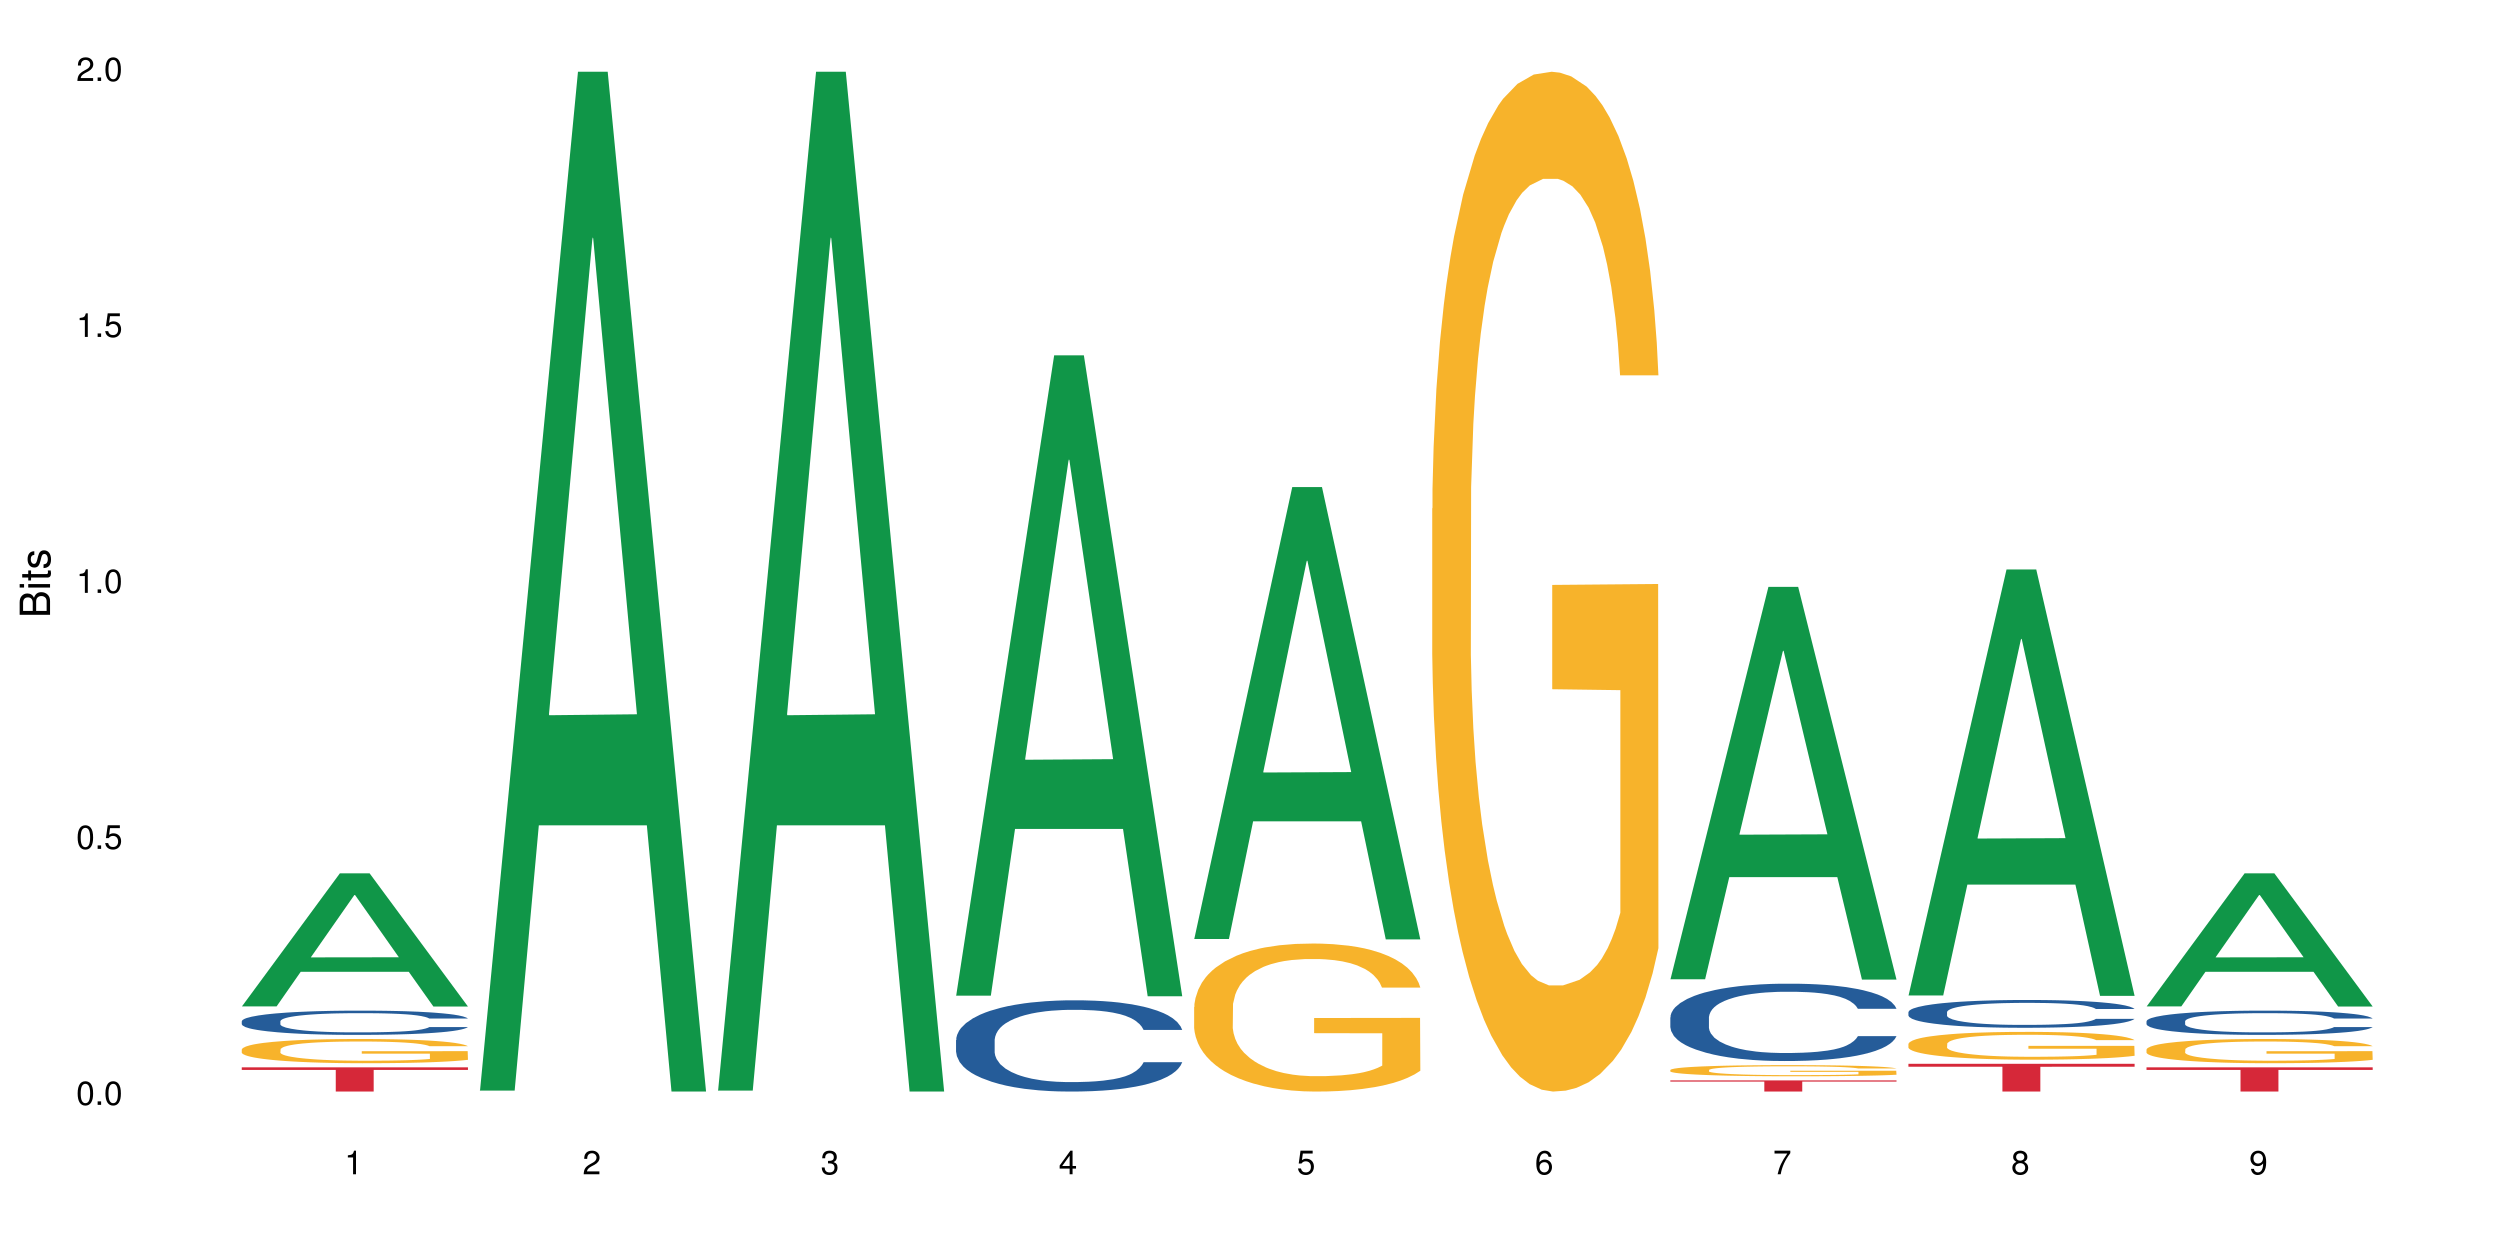 <?xml version="1.0" encoding="UTF-8"?>
<svg xmlns="http://www.w3.org/2000/svg" xmlns:xlink="http://www.w3.org/1999/xlink" width="720pt" height="360pt" viewBox="0 0 720 360" version="1.1">
<defs>
<g>
<symbol overflow="visible" id="glyph0-0">
<path style="stroke:none;" d=""/>
</symbol>
<symbol overflow="visible" id="glyph0-1">
<path style="stroke:none;" d="M 2.641 -6.797 C 2 -6.797 1.422 -6.531 1.078 -6.047 C 0.641 -5.453 0.406 -4.547 0.406 -3.297 C 0.406 -1 1.188 0.219 2.641 0.219 C 4.078 0.219 4.859 -1 4.859 -3.234 C 4.859 -4.562 4.656 -5.438 4.203 -6.047 C 3.844 -6.531 3.281 -6.797 2.641 -6.797 Z M 2.641 -6.047 C 3.547 -6.047 4 -5.125 4 -3.312 C 4 -1.375 3.562 -0.484 2.625 -0.484 C 1.734 -0.484 1.281 -1.422 1.281 -3.281 C 1.281 -5.141 1.734 -6.047 2.641 -6.047 Z M 2.641 -6.047 "/>
</symbol>
<symbol overflow="visible" id="glyph0-2">
<path style="stroke:none;" d="M 1.828 -1 L 0.828 -1 L 0.828 0 L 1.828 0 Z M 1.828 -1 "/>
</symbol>
<symbol overflow="visible" id="glyph0-3">
<path style="stroke:none;" d="M 4.562 -6.797 L 1.062 -6.797 L 0.547 -3.094 L 1.328 -3.094 C 1.719 -3.562 2.047 -3.734 2.578 -3.734 C 3.484 -3.734 4.062 -3.109 4.062 -2.094 C 4.062 -1.125 3.484 -0.531 2.578 -0.531 C 1.828 -0.531 1.375 -0.906 1.188 -1.672 L 0.328 -1.672 C 0.453 -1.109 0.547 -0.844 0.75 -0.594 C 1.125 -0.078 1.828 0.219 2.594 0.219 C 3.969 0.219 4.922 -0.781 4.922 -2.219 C 4.922 -3.562 4.031 -4.484 2.719 -4.484 C 2.25 -4.484 1.859 -4.359 1.469 -4.062 L 1.734 -5.969 L 4.562 -5.969 Z M 4.562 -6.797 "/>
</symbol>
<symbol overflow="visible" id="glyph0-4">
<path style="stroke:none;" d="M 2.484 -4.844 L 2.484 0 L 3.328 0 L 3.328 -6.797 L 2.766 -6.797 C 2.469 -5.75 2.281 -5.609 0.984 -5.453 L 0.984 -4.844 Z M 2.484 -4.844 "/>
</symbol>
<symbol overflow="visible" id="glyph0-5">
<path style="stroke:none;" d="M 4.859 -0.828 L 1.281 -0.828 C 1.359 -1.391 1.672 -1.75 2.5 -2.234 L 3.469 -2.75 C 4.406 -3.266 4.906 -3.969 4.906 -4.812 C 4.906 -5.375 4.672 -5.906 4.266 -6.266 C 3.859 -6.625 3.375 -6.797 2.719 -6.797 C 1.859 -6.797 1.219 -6.5 0.844 -5.922 C 0.609 -5.562 0.5 -5.125 0.484 -4.438 L 1.328 -4.438 C 1.359 -4.906 1.406 -5.188 1.531 -5.406 C 1.75 -5.812 2.188 -6.062 2.703 -6.062 C 3.469 -6.062 4.031 -5.516 4.031 -4.781 C 4.031 -4.25 3.719 -3.797 3.125 -3.438 L 2.234 -2.938 C 0.812 -2.141 0.406 -1.5 0.328 0 L 4.859 0 Z M 4.859 -0.828 "/>
</symbol>
<symbol overflow="visible" id="glyph0-6">
<path style="stroke:none;" d="M 2.125 -3.125 L 2.578 -3.125 C 3.516 -3.125 3.984 -2.703 3.984 -1.891 C 3.984 -1.031 3.469 -0.531 2.578 -0.531 C 1.656 -0.531 1.203 -0.984 1.156 -1.969 L 0.312 -1.969 C 0.344 -1.422 0.438 -1.078 0.609 -0.766 C 0.953 -0.109 1.625 0.219 2.547 0.219 C 3.953 0.219 4.859 -0.609 4.859 -1.906 C 4.859 -2.766 4.516 -3.25 3.703 -3.516 C 4.344 -3.766 4.656 -4.25 4.656 -4.938 C 4.656 -6.109 3.875 -6.797 2.578 -6.797 C 1.203 -6.797 0.484 -6.047 0.453 -4.609 L 1.297 -4.609 C 1.312 -5.016 1.344 -5.25 1.453 -5.453 C 1.641 -5.828 2.062 -6.062 2.594 -6.062 C 3.344 -6.062 3.797 -5.625 3.797 -4.906 C 3.797 -4.422 3.609 -4.141 3.25 -3.984 C 3.016 -3.891 2.719 -3.844 2.125 -3.844 Z M 2.125 -3.125 "/>
</symbol>
<symbol overflow="visible" id="glyph0-7">
<path style="stroke:none;" d="M 3.141 -1.625 L 3.141 0 L 3.984 0 L 3.984 -1.625 L 4.984 -1.625 L 4.984 -2.391 L 3.984 -2.391 L 3.984 -6.797 L 3.359 -6.797 L 0.266 -2.516 L 0.266 -1.625 Z M 3.141 -2.391 L 1 -2.391 L 3.141 -5.359 Z M 3.141 -2.391 "/>
</symbol>
<symbol overflow="visible" id="glyph0-8">
<path style="stroke:none;" d="M 4.781 -5.031 C 4.609 -6.141 3.891 -6.797 2.844 -6.797 C 2.094 -6.797 1.422 -6.438 1.031 -5.828 C 0.609 -5.172 0.406 -4.344 0.406 -3.094 C 0.406 -1.953 0.578 -1.234 0.984 -0.625 C 1.359 -0.078 1.953 0.219 2.703 0.219 C 3.984 0.219 4.922 -0.734 4.922 -2.078 C 4.922 -3.344 4.062 -4.234 2.844 -4.234 C 2.172 -4.234 1.641 -3.969 1.281 -3.469 C 1.281 -5.125 1.828 -6.047 2.797 -6.047 C 3.391 -6.047 3.797 -5.672 3.938 -5.031 Z M 2.734 -3.484 C 3.547 -3.484 4.062 -2.922 4.062 -2 C 4.062 -1.156 3.484 -0.531 2.703 -0.531 C 1.922 -0.531 1.328 -1.188 1.328 -2.047 C 1.328 -2.891 1.906 -3.484 2.734 -3.484 Z M 2.734 -3.484 "/>
</symbol>
<symbol overflow="visible" id="glyph0-9">
<path style="stroke:none;" d="M 4.984 -6.797 L 0.438 -6.797 L 0.438 -5.969 L 4.109 -5.969 C 2.5 -3.656 1.828 -2.234 1.328 0 L 2.219 0 C 2.594 -2.172 3.453 -4.047 4.984 -6.094 Z M 4.984 -6.797 "/>
</symbol>
<symbol overflow="visible" id="glyph0-10">
<path style="stroke:none;" d="M 3.75 -3.578 C 4.453 -4 4.688 -4.344 4.688 -4.984 C 4.688 -6.047 3.844 -6.797 2.641 -6.797 C 1.438 -6.797 0.594 -6.047 0.594 -4.984 C 0.594 -4.359 0.828 -4.016 1.516 -3.578 C 0.734 -3.203 0.359 -2.641 0.359 -1.891 C 0.359 -0.641 1.297 0.219 2.641 0.219 C 3.984 0.219 4.922 -0.641 4.922 -1.875 C 4.922 -2.641 4.531 -3.203 3.75 -3.578 Z M 2.641 -6.047 C 3.359 -6.047 3.812 -5.625 3.812 -4.969 C 3.812 -4.344 3.344 -3.922 2.641 -3.922 C 1.922 -3.922 1.453 -4.344 1.453 -4.984 C 1.453 -5.625 1.922 -6.047 2.641 -6.047 Z M 2.641 -3.203 C 3.484 -3.203 4.062 -2.672 4.062 -1.875 C 4.062 -1.062 3.484 -0.531 2.625 -0.531 C 1.797 -0.531 1.219 -1.078 1.219 -1.875 C 1.219 -2.672 1.797 -3.203 2.641 -3.203 Z M 2.641 -3.203 "/>
</symbol>
<symbol overflow="visible" id="glyph0-11">
<path style="stroke:none;" d="M 0.516 -1.547 C 0.672 -0.438 1.406 0.219 2.438 0.219 C 3.188 0.219 3.859 -0.141 4.266 -0.75 C 4.688 -1.406 4.891 -2.25 4.891 -3.484 C 4.891 -4.625 4.703 -5.359 4.312 -5.953 C 3.938 -6.5 3.344 -6.797 2.594 -6.797 C 1.297 -6.797 0.359 -5.844 0.359 -4.516 C 0.359 -3.25 1.234 -2.344 2.453 -2.344 C 3.094 -2.344 3.562 -2.578 4.016 -3.109 C 4 -1.453 3.469 -0.531 2.5 -0.531 C 1.906 -0.531 1.484 -0.906 1.359 -1.547 Z M 2.578 -6.062 C 3.375 -6.062 3.969 -5.406 3.969 -4.531 C 3.969 -3.688 3.375 -3.094 2.547 -3.094 C 1.734 -3.094 1.234 -3.672 1.234 -4.578 C 1.234 -5.438 1.797 -6.062 2.578 -6.062 Z M 2.578 -6.062 "/>
</symbol>
<symbol overflow="visible" id="glyph1-0">
<path style="stroke:none;" d=""/>
</symbol>
<symbol overflow="visible" id="glyph1-1">
<path style="stroke:none;" d="M 0 -0.953 L 0 -4.891 C 0 -5.719 -0.234 -6.344 -0.734 -6.797 C -1.188 -7.234 -1.812 -7.469 -2.5 -7.469 C -3.547 -7.469 -4.188 -7 -4.625 -5.875 C -4.984 -6.672 -5.641 -7.094 -6.531 -7.094 C -7.156 -7.094 -7.734 -6.859 -8.141 -6.391 C -8.562 -5.938 -8.75 -5.344 -8.75 -4.5 L -8.75 -0.953 Z M -4.984 -2.062 L -7.766 -2.062 L -7.766 -4.219 C -7.766 -4.844 -7.688 -5.203 -7.453 -5.5 C -7.219 -5.812 -6.859 -5.969 -6.375 -5.969 C -5.906 -5.969 -5.531 -5.812 -5.297 -5.5 C -5.062 -5.203 -4.984 -4.844 -4.984 -4.219 Z M -0.984 -2.062 L -4 -2.062 L -4 -4.781 C -4 -5.328 -3.859 -5.688 -3.578 -5.953 C -3.297 -6.219 -2.922 -6.359 -2.484 -6.359 C -2.062 -6.359 -1.688 -6.219 -1.406 -5.953 C -1.109 -5.688 -0.984 -5.328 -0.984 -4.781 Z M -0.984 -2.062 "/>
</symbol>
<symbol overflow="visible" id="glyph1-2">
<path style="stroke:none;" d="M -6.281 -1.797 L -6.281 -0.797 L 0 -0.797 L 0 -1.797 Z M -8.75 -1.797 L -8.75 -0.797 L -7.484 -0.797 L -7.484 -1.797 Z M -8.75 -1.797 "/>
</symbol>
<symbol overflow="visible" id="glyph1-3">
<path style="stroke:none;" d="M -6.281 -3.047 L -6.281 -2.016 L -8.016 -2.016 L -8.016 -1.016 L -6.281 -1.016 L -6.281 -0.172 L -5.469 -0.172 L -5.469 -1.016 L -0.719 -1.016 C -0.078 -1.016 0.281 -1.453 0.281 -2.234 C 0.281 -2.469 0.25 -2.719 0.188 -3.047 L -0.641 -3.047 C -0.609 -2.922 -0.594 -2.766 -0.594 -2.562 C -0.594 -2.141 -0.719 -2.016 -1.156 -2.016 L -5.469 -2.016 L -5.469 -3.047 Z M -6.281 -3.047 "/>
</symbol>
<symbol overflow="visible" id="glyph1-4">
<path style="stroke:none;" d="M -4.531 -5.25 C -5.766 -5.25 -6.469 -4.422 -6.469 -2.969 C -6.469 -1.516 -5.719 -0.562 -4.547 -0.562 C -3.562 -0.562 -3.094 -1.062 -2.734 -2.562 L -2.516 -3.484 C -2.344 -4.188 -2.094 -4.469 -1.625 -4.469 C -1.047 -4.469 -0.641 -3.875 -0.641 -3 C -0.641 -2.453 -0.797 -2 -1.062 -1.75 C -1.25 -1.594 -1.422 -1.531 -1.875 -1.469 L -1.875 -0.406 C -0.422 -0.453 0.281 -1.266 0.281 -2.922 C 0.281 -4.5 -0.5 -5.516 -1.719 -5.516 C -2.656 -5.516 -3.172 -4.984 -3.469 -3.734 L -3.703 -2.766 C -3.891 -1.953 -4.156 -1.609 -4.594 -1.609 C -5.172 -1.609 -5.547 -2.125 -5.547 -2.938 C -5.547 -3.75 -5.203 -4.172 -4.531 -4.203 Z M -4.531 -5.25 "/>
</symbol>
</g>
</defs>
<g id="surface13903">
<rect x="0" y="0" width="720" height="360" style="fill:rgb(100%,100%,100%);fill-opacity:1;stroke:none;"/>
<path style=" stroke:none;fill-rule:nonzero;fill:rgb(6.275%,58.824%,28.235%);fill-opacity:1;" d="M 69.629 289.852 L 69.699 289.816 L 97.887 251.516 L 106.445 251.516 L 134.773 289.887 L 124.82 289.887 L 117.719 279.871 L 86.609 279.871 L 79.652 289.852 L 69.629 289.852 L 89.602 275.727 L 114.867 275.691 L 102.27 257.785 L 102.129 257.75 L 101.992 257.855 L 89.535 275.691 L 89.602 275.727 Z M 69.629 289.852 "/>
<path style=" stroke:none;fill-rule:nonzero;fill:rgb(14.51%,36.078%,60%);fill-opacity:1;" d="M 69.629 294.105 L 69.707 294.098 L 69.707 293.945 L 69.945 293.703 L 70.504 293.395 L 71.059 293.184 L 72.488 292.809 L 74.477 292.445 L 76.539 292.164 L 78.051 292 L 79.402 291.871 L 82.5 291.633 L 84.484 291.512 L 86.629 291.406 L 89.25 291.297 L 91.156 291.23 L 95.449 291.129 L 98.625 291.086 L 101.09 291.066 L 106.41 291.066 L 109.59 291.094 L 111.891 291.125 L 114.434 291.176 L 116.578 291.23 L 120.312 291.371 L 123.648 291.551 L 125.16 291.652 L 127.543 291.852 L 129.371 292.043 L 130.641 292.207 L 132.07 292.445 L 133.34 292.73 L 134.293 293.059 L 134.773 293.332 L 123.648 293.332 L 123.094 293.078 L 122.457 292.879 L 121.266 292.617 L 120.074 292.434 L 118.406 292.246 L 116.898 292.125 L 114.832 292.004 L 113.004 291.93 L 111.098 291.871 L 109.27 291.832 L 105.773 291.793 L 101.723 291.793 L 100.215 291.809 L 97.117 291.859 L 95.449 291.902 L 93.066 291.992 L 91.395 292.074 L 89.41 292.203 L 88.059 292.312 L 86.391 292.477 L 85.199 292.625 L 83.848 292.836 L 83.055 292.992 L 82.34 293.172 L 81.703 293.383 L 81.227 293.605 L 80.91 293.844 L 80.75 294.074 L 80.75 295.062 L 80.91 295.293 L 81.309 295.559 L 82.34 295.949 L 83.848 296.285 L 85.598 296.555 L 87.266 296.746 L 88.219 296.836 L 89.488 296.938 L 91.477 297.066 L 94.336 297.191 L 96.004 297.242 L 98.547 297.297 L 101.168 297.32 L 104.664 297.32 L 107.762 297.297 L 109.828 297.262 L 111.973 297.211 L 114.91 297.105 L 116.738 297 L 118.328 296.879 L 119.52 296.758 L 120.312 296.656 L 121.504 296.461 L 122.457 296.242 L 123.172 296.02 L 123.648 295.801 L 134.773 295.801 L 134.293 296.059 L 133.578 296.305 L 132.863 296.492 L 131.754 296.715 L 130.48 296.914 L 128.656 297.137 L 127.145 297.281 L 125.16 297.441 L 123.332 297.562 L 121.348 297.672 L 118.406 297.801 L 116.5 297.863 L 114.434 297.922 L 111.973 297.973 L 108.875 298.016 L 105.535 298.043 L 102.438 298.047 L 99.102 298.035 L 96.641 298.012 L 93.383 297.953 L 89.332 297.836 L 86.391 297.715 L 84.086 297.594 L 82.102 297.469 L 79.879 297.297 L 77.016 297.016 L 75.27 296.797 L 74.078 296.617 L 72.727 296.371 L 71.773 296.145 L 70.66 295.789 L 69.867 295.336 L 69.629 294.984 Z M 69.629 294.105 "/>
<path style=" stroke:none;fill-rule:nonzero;fill:rgb(96.863%,70.196%,16.863%);fill-opacity:1;" d="M 69.629 302.219 L 69.707 302.211 L 69.707 302.086 L 70.027 301.797 L 70.82 301.402 L 71.855 301.078 L 72.965 300.82 L 73.68 300.688 L 74.871 300.496 L 75.906 300.355 L 78.527 300.07 L 81.863 299.801 L 83.691 299.688 L 85.758 299.578 L 88.695 299.457 L 90.047 299.414 L 94.176 299.312 L 98.863 299.246 L 104.027 299.227 L 106.41 299.234 L 109.668 299.258 L 114.117 299.328 L 116.66 299.395 L 118.645 299.457 L 120.711 299.539 L 123.254 299.668 L 125.637 299.82 L 127.543 299.973 L 129.449 300.164 L 131.039 300.367 L 132.387 300.594 L 133.578 300.859 L 134.293 301.082 L 134.773 301.305 L 123.73 301.305 L 123.094 301.082 L 122.379 300.91 L 121.188 300.699 L 119.996 300.547 L 118.805 300.426 L 116.578 300.262 L 114.672 300.16 L 112.289 300.07 L 109.984 300.012 L 107.363 299.973 L 105.773 299.961 L 101.566 299.961 L 97.75 300.004 L 95.527 300.055 L 93.938 300.109 L 91.715 300.203 L 90.363 300.281 L 89.57 300.332 L 87.188 300.527 L 85.598 300.707 L 84.723 300.828 L 83.609 301.02 L 82.816 301.191 L 81.941 301.445 L 81.465 301.637 L 80.832 302.07 L 80.75 303.219 L 80.988 303.461 L 81.465 303.723 L 82.102 303.953 L 83.055 304.195 L 84.008 304.379 L 85.676 304.629 L 87.105 304.793 L 88.219 304.902 L 90.363 305.074 L 91.238 305.133 L 93.305 305.246 L 95.449 305.336 L 98.07 305.414 L 100.055 305.449 L 103.234 305.484 L 107.285 305.484 L 112.051 305.445 L 115.07 305.395 L 117.137 305.344 L 118.484 305.297 L 120.152 305.227 L 121.348 305.164 L 122.457 305.094 L 123.809 304.984 L 123.809 303.461 L 104.188 303.453 L 104.188 302.742 L 134.691 302.734 L 134.773 305.227 L 133.102 305.398 L 131.039 305.566 L 129.051 305.691 L 126.984 305.801 L 124.047 305.922 L 121.664 306 L 118.008 306.09 L 114.672 306.145 L 111.176 306.184 L 108.078 306.203 L 104.426 306.211 L 101.168 306.195 L 97.672 306.16 L 94.891 306.105 L 92.352 306.043 L 89.809 305.961 L 86.629 305.828 L 84.562 305.719 L 82.418 305.586 L 80.273 305.426 L 78.367 305.254 L 77.098 305.117 L 75.824 304.965 L 74.477 304.773 L 73.203 304.559 L 72.25 304.359 L 71.379 304.137 L 70.742 303.926 L 70.105 303.641 L 69.789 303.41 L 69.629 303.211 Z M 69.629 302.219 "/>
<path style=" stroke:none;fill-rule:nonzero;fill:rgb(83.922%,15.686%,22.353%);fill-opacity:1;" d="M 69.629 307.391 L 134.773 307.391 L 134.773 308.137 L 107.621 308.145 L 107.621 314.371 L 96.699 314.371 L 96.699 308.148 L 96.543 308.137 L 69.629 308.137 Z M 69.629 307.391 "/>
<path style=" stroke:none;fill-rule:nonzero;fill:rgb(6.275%,58.824%,28.235%);fill-opacity:1;" d="M 138.199 314.094 L 138.27 313.82 L 166.457 20.664 L 175.016 20.664 L 203.344 314.371 L 193.391 314.371 L 186.293 237.703 L 155.18 237.703 L 148.223 314.094 L 138.199 314.094 L 158.176 205.988 L 183.438 205.711 L 170.84 68.648 L 170.703 68.375 L 170.562 69.199 L 158.105 205.711 L 158.176 205.988 Z M 138.199 314.094 "/>
<path style=" stroke:none;fill-rule:nonzero;fill:rgb(6.275%,58.824%,28.235%);fill-opacity:1;" d="M 206.77 314.094 L 206.84 313.82 L 235.027 20.664 L 243.586 20.664 L 271.914 314.371 L 261.961 314.371 L 254.863 237.703 L 223.754 237.703 L 216.793 314.094 L 206.77 314.094 L 226.746 205.988 L 252.008 205.711 L 239.41 68.648 L 239.273 68.375 L 239.133 69.199 L 226.676 205.711 L 226.746 205.988 Z M 206.77 314.094 "/>
<path style=" stroke:none;fill-rule:nonzero;fill:rgb(6.275%,58.824%,28.235%);fill-opacity:1;" d="M 275.34 286.754 L 275.41 286.578 L 303.598 102.332 L 312.156 102.332 L 340.484 286.926 L 330.531 286.926 L 323.434 238.742 L 292.324 238.742 L 285.363 286.754 L 275.34 286.754 L 295.316 218.809 L 320.578 218.637 L 307.98 132.492 L 307.844 132.316 L 307.703 132.836 L 295.246 218.637 L 295.316 218.809 Z M 275.34 286.754 "/>
<path style=" stroke:none;fill-rule:nonzero;fill:rgb(14.51%,36.078%,60%);fill-opacity:1;" d="M 275.34 299.535 L 275.422 299.512 L 275.422 298.934 L 275.66 298.02 L 276.215 296.867 L 276.77 296.078 L 278.203 294.66 L 280.188 293.293 L 282.254 292.234 L 283.762 291.613 L 285.113 291.133 L 288.211 290.242 L 290.195 289.785 L 292.344 289.379 L 294.965 288.969 L 296.871 288.73 L 301.16 288.348 L 304.336 288.18 L 306.801 288.105 L 312.121 288.105 L 315.301 288.203 L 317.605 288.324 L 320.148 288.516 L 322.293 288.73 L 326.023 289.258 L 329.363 289.93 L 330.871 290.316 L 333.254 291.059 L 335.082 291.781 L 336.352 292.402 L 337.781 293.293 L 339.055 294.371 L 340.008 295.598 L 340.484 296.629 L 329.363 296.629 L 328.805 295.668 L 328.172 294.926 L 326.977 293.941 L 325.785 293.242 L 324.117 292.547 L 322.609 292.09 L 320.543 291.637 L 318.715 291.348 L 316.809 291.133 L 314.984 290.988 L 311.488 290.844 L 307.438 290.844 L 305.926 290.891 L 302.828 291.082 L 301.16 291.25 L 298.777 291.586 L 297.109 291.898 L 295.121 292.379 L 293.773 292.789 L 292.105 293.41 L 290.91 293.965 L 289.562 294.758 L 288.766 295.355 L 288.051 296.027 L 287.418 296.82 L 286.941 297.66 L 286.621 298.551 L 286.465 299.414 L 286.465 303.137 L 286.621 304 L 287.02 305.008 L 288.051 306.473 L 289.562 307.746 L 291.309 308.754 L 292.977 309.473 L 293.93 309.809 L 295.203 310.191 L 297.188 310.672 L 300.047 311.152 L 301.715 311.344 L 304.258 311.539 L 306.879 311.633 L 310.375 311.633 L 313.473 311.539 L 315.539 311.418 L 317.684 311.227 L 320.625 310.816 L 322.449 310.434 L 324.039 309.977 L 325.23 309.52 L 326.023 309.137 L 327.219 308.395 L 328.172 307.578 L 328.887 306.734 L 329.363 305.922 L 340.484 305.922 L 340.008 306.879 L 339.293 307.816 L 338.578 308.512 L 337.465 309.352 L 336.195 310.098 L 334.367 310.938 L 332.855 311.488 L 330.871 312.09 L 329.043 312.547 L 327.059 312.953 L 324.117 313.434 L 322.211 313.676 L 320.148 313.891 L 317.684 314.082 L 314.586 314.25 L 311.25 314.348 L 308.152 314.371 L 304.812 314.324 L 302.352 314.227 L 299.094 314.012 L 295.043 313.578 L 292.105 313.121 L 289.801 312.668 L 287.812 312.188 L 285.59 311.539 L 282.73 310.48 L 280.98 309.664 L 279.789 308.992 L 278.441 308.055 L 277.488 307.215 L 276.375 305.871 L 275.578 304.168 L 275.34 302.848 Z M 275.34 299.535 "/>
<path style=" stroke:none;fill-rule:nonzero;fill:rgb(6.275%,58.824%,28.235%);fill-opacity:1;" d="M 343.914 270.43 L 343.98 270.309 L 372.168 140.281 L 380.73 140.281 L 409.055 270.555 L 399.102 270.555 L 392.004 236.547 L 360.895 236.547 L 353.934 270.43 L 343.914 270.43 L 363.887 222.48 L 389.148 222.359 L 376.555 161.566 L 376.414 161.441 L 376.273 161.809 L 363.816 222.359 L 363.887 222.48 Z M 343.914 270.43 "/>
<path style=" stroke:none;fill-rule:nonzero;fill:rgb(96.863%,70.196%,16.863%);fill-opacity:1;" d="M 343.914 289.996 L 343.992 289.957 L 343.992 289.176 L 344.309 287.426 L 345.105 285.012 L 346.137 283.023 L 347.25 281.469 L 347.965 280.648 L 349.156 279.48 L 350.188 278.625 L 352.809 276.871 L 356.145 275.238 L 357.973 274.535 L 360.039 273.875 L 362.977 273.133 L 364.328 272.863 L 368.461 272.238 L 373.148 271.852 L 378.309 271.734 L 380.695 271.773 L 383.949 271.926 L 388.398 272.355 L 390.941 272.746 L 392.926 273.133 L 394.992 273.641 L 397.535 274.418 L 399.918 275.355 L 401.824 276.289 L 403.73 277.457 L 405.32 278.703 L 406.672 280.066 L 407.863 281.699 L 408.578 283.062 L 409.055 284.426 L 398.012 284.426 L 397.375 283.062 L 396.66 282.012 L 395.469 280.727 L 394.277 279.793 L 393.086 279.055 L 390.863 278.039 L 388.957 277.418 L 386.574 276.871 L 384.27 276.523 L 381.648 276.289 L 380.059 276.211 L 375.848 276.211 L 372.035 276.484 L 369.809 276.793 L 368.223 277.105 L 365.996 277.691 L 364.645 278.156 L 363.852 278.469 L 361.469 279.676 L 359.879 280.766 L 359.008 281.508 L 357.895 282.676 L 357.098 283.727 L 356.227 285.285 L 355.75 286.453 L 355.113 289.098 L 355.035 296.109 L 355.273 297.59 L 355.75 299.184 L 356.383 300.586 L 357.336 302.066 L 358.293 303.195 L 359.961 304.715 L 361.391 305.727 L 362.5 306.387 L 364.645 307.441 L 365.52 307.789 L 367.586 308.492 L 369.73 309.035 L 372.352 309.504 L 374.34 309.738 L 377.516 309.934 L 381.566 309.934 L 386.332 309.699 L 389.352 309.387 L 391.418 309.074 L 392.77 308.801 L 394.438 308.375 L 395.629 307.984 L 396.742 307.555 L 398.09 306.895 L 398.09 297.59 L 378.469 297.551 L 378.469 293.188 L 408.977 293.148 L 409.055 308.375 L 407.387 309.426 L 405.32 310.438 L 403.336 311.215 L 401.27 311.879 L 398.328 312.617 L 395.945 313.086 L 392.293 313.629 L 388.957 313.98 L 385.461 314.215 L 382.363 314.332 L 378.707 314.371 L 375.449 314.293 L 371.953 314.059 L 369.176 313.746 L 366.633 313.359 L 364.09 312.852 L 360.914 312.035 L 358.848 311.371 L 356.703 310.555 L 354.559 309.582 L 352.652 308.531 L 351.379 307.711 L 350.109 306.777 L 348.758 305.609 L 347.488 304.285 L 346.535 303.078 L 345.66 301.715 L 345.023 300.43 L 344.391 298.68 L 344.07 297.277 L 343.914 296.07 Z M 343.914 289.996 "/>
<path style=" stroke:none;fill-rule:nonzero;fill:rgb(96.863%,70.196%,16.863%);fill-opacity:1;" d="M 412.484 146.461 L 412.562 146.191 L 412.562 140.828 L 412.879 128.758 L 413.676 112.129 L 414.707 98.449 L 415.82 87.719 L 416.535 82.086 L 417.727 74.039 L 418.758 68.141 L 421.379 56.07 L 424.719 44.805 L 426.543 39.977 L 428.609 35.414 L 431.547 30.32 L 432.898 28.441 L 437.031 24.148 L 441.719 21.469 L 446.883 20.664 L 449.266 20.93 L 452.52 22.004 L 456.969 24.953 L 459.512 27.637 L 461.5 30.32 L 463.562 33.805 L 466.105 39.172 L 468.488 45.609 L 470.395 52.047 L 472.301 60.094 L 473.891 68.676 L 475.242 78.062 L 476.434 89.328 L 477.148 98.715 L 477.625 108.105 L 466.582 108.105 L 465.945 98.715 L 465.23 91.477 L 464.039 82.625 L 462.848 76.188 L 461.656 71.09 L 459.434 64.117 L 457.527 59.824 L 455.145 56.07 L 452.84 53.656 L 450.219 52.047 L 448.629 51.508 L 444.418 51.508 L 440.605 53.387 L 438.379 55.531 L 436.793 57.68 L 434.566 61.703 L 433.219 64.922 L 432.422 67.066 L 430.039 75.383 L 428.449 82.891 L 427.578 87.988 L 426.465 96.035 L 425.672 103.277 L 424.797 114.004 L 424.32 122.051 L 423.684 140.293 L 423.605 188.574 L 423.844 198.766 L 424.32 209.762 L 424.957 219.418 L 425.91 229.609 L 426.863 237.391 L 428.531 247.852 L 429.961 254.824 L 431.07 259.383 L 433.219 266.625 L 434.09 269.039 L 436.156 273.867 L 438.301 277.625 L 440.922 280.844 L 442.91 282.453 L 446.086 283.793 L 450.137 283.793 L 454.906 282.184 L 457.922 280.039 L 459.988 277.891 L 461.34 276.016 L 463.008 273.062 L 464.199 270.383 L 465.312 267.43 L 466.66 262.871 L 466.66 198.766 L 447.039 198.496 L 447.039 168.457 L 477.547 168.188 L 477.625 273.062 L 475.957 280.305 L 473.891 287.281 L 471.906 292.645 L 469.84 297.203 L 466.898 302.301 L 464.516 305.52 L 460.863 309.273 L 457.527 311.688 L 454.031 313.297 L 450.934 314.102 L 447.277 314.371 L 444.02 313.836 L 440.527 312.227 L 437.746 310.078 L 435.203 307.398 L 432.66 303.91 L 429.484 298.277 L 427.418 293.719 L 425.273 288.086 L 423.129 281.379 L 421.223 274.137 L 419.949 268.504 L 418.68 262.066 L 417.328 254.02 L 416.059 244.898 L 415.105 236.586 L 414.23 227.195 L 413.594 218.344 L 412.961 206.277 L 412.641 196.621 L 412.484 188.305 Z M 412.484 146.461 "/>
<path style=" stroke:none;fill-rule:nonzero;fill:rgb(6.275%,58.824%,28.235%);fill-opacity:1;" d="M 481.055 282.027 L 481.125 281.922 L 509.309 169.012 L 517.871 169.012 L 546.195 282.133 L 536.242 282.133 L 529.145 252.605 L 498.035 252.605 L 491.074 282.027 L 481.055 282.027 L 501.027 240.391 L 526.293 240.285 L 513.695 187.492 L 513.555 187.387 L 513.414 187.707 L 500.957 240.285 L 501.027 240.391 Z M 481.055 282.027 "/>
<path style=" stroke:none;fill-rule:nonzero;fill:rgb(14.51%,36.078%,60%);fill-opacity:1;" d="M 481.055 293 L 481.133 292.98 L 481.133 292.492 L 481.371 291.719 L 481.926 290.742 L 482.484 290.07 L 483.914 288.867 L 485.898 287.707 L 487.965 286.812 L 489.473 286.285 L 490.824 285.875 L 493.922 285.125 L 495.91 284.738 L 498.055 284.391 L 500.676 284.043 L 502.582 283.84 L 506.871 283.516 L 510.051 283.371 L 512.512 283.312 L 517.836 283.312 L 521.012 283.395 L 523.316 283.496 L 525.859 283.656 L 528.004 283.84 L 531.738 284.289 L 535.074 284.859 L 536.582 285.184 L 538.965 285.816 L 540.793 286.426 L 542.066 286.957 L 543.496 287.707 L 544.766 288.625 L 545.719 289.664 L 546.195 290.539 L 535.074 290.539 L 534.52 289.723 L 533.883 289.094 L 532.691 288.258 L 531.5 287.668 L 529.832 287.078 L 528.32 286.691 L 526.254 286.305 L 524.43 286.059 L 522.523 285.875 L 520.695 285.754 L 517.199 285.633 L 513.148 285.633 L 511.637 285.672 L 508.539 285.836 L 506.871 285.977 L 504.488 286.262 L 502.82 286.527 L 500.836 286.934 L 499.484 287.281 L 497.816 287.809 L 496.625 288.277 L 495.273 288.949 L 494.48 289.457 L 493.766 290.027 L 493.129 290.699 L 492.652 291.414 L 492.336 292.164 L 492.176 292.898 L 492.176 296.055 L 492.336 296.785 L 492.73 297.641 L 493.766 298.883 L 495.273 299.961 L 497.02 300.816 L 498.691 301.426 L 499.645 301.711 L 500.914 302.035 L 502.898 302.445 L 505.762 302.852 L 507.43 303.016 L 509.969 303.176 L 512.594 303.258 L 516.086 303.258 L 519.184 303.176 L 521.25 303.074 L 523.395 302.914 L 526.336 302.566 L 528.164 302.242 L 529.75 301.855 L 530.941 301.469 L 531.738 301.141 L 532.93 300.512 L 533.883 299.82 L 534.598 299.105 L 535.074 298.414 L 546.195 298.414 L 545.719 299.227 L 545.004 300.023 L 544.289 300.613 L 543.176 301.324 L 541.906 301.957 L 540.078 302.668 L 538.57 303.137 L 536.582 303.645 L 534.758 304.031 L 532.77 304.379 L 529.832 304.785 L 527.926 304.988 L 525.859 305.172 L 523.395 305.336 L 520.297 305.477 L 516.961 305.559 L 513.863 305.578 L 510.527 305.539 L 508.062 305.457 L 504.805 305.273 L 500.754 304.906 L 497.816 304.52 L 495.512 304.133 L 493.527 303.727 L 491.301 303.176 L 488.441 302.281 L 486.695 301.59 L 485.504 301.02 L 484.152 300.227 L 483.199 299.512 L 482.086 298.375 L 481.293 296.93 L 481.055 295.809 Z M 481.055 293 "/>
<path style=" stroke:none;fill-rule:nonzero;fill:rgb(96.863%,70.196%,16.863%);fill-opacity:1;" d="M 481.055 308.137 L 481.133 308.133 L 481.133 308.074 L 481.449 307.941 L 482.246 307.758 L 483.277 307.609 L 484.391 307.492 L 485.105 307.43 L 486.297 307.344 L 487.328 307.277 L 489.949 307.145 L 493.289 307.023 L 495.113 306.969 L 497.18 306.918 L 500.121 306.863 L 501.469 306.844 L 505.602 306.797 L 510.289 306.766 L 515.453 306.758 L 517.836 306.762 L 521.094 306.773 L 525.539 306.805 L 528.082 306.836 L 530.07 306.863 L 532.133 306.902 L 534.676 306.961 L 537.059 307.031 L 538.965 307.102 L 540.875 307.191 L 542.461 307.285 L 543.812 307.387 L 545.004 307.512 L 545.719 307.613 L 546.195 307.715 L 535.152 307.715 L 534.52 307.613 L 533.805 307.535 L 532.609 307.438 L 531.418 307.367 L 530.227 307.309 L 528.004 307.234 L 526.098 307.188 L 523.715 307.145 L 521.41 307.121 L 518.789 307.102 L 517.199 307.098 L 512.988 307.098 L 509.176 307.117 L 506.953 307.141 L 505.363 307.164 L 503.137 307.207 L 501.789 307.242 L 500.992 307.266 L 498.609 307.355 L 497.02 307.438 L 496.148 307.496 L 495.035 307.582 L 494.242 307.664 L 493.367 307.781 L 492.891 307.867 L 492.254 308.066 L 492.176 308.598 L 492.414 308.707 L 492.891 308.828 L 493.527 308.934 L 494.48 309.047 L 495.434 309.133 L 497.102 309.246 L 498.531 309.324 L 499.645 309.371 L 501.789 309.453 L 502.66 309.477 L 504.727 309.531 L 506.871 309.57 L 509.492 309.605 L 511.48 309.625 L 514.656 309.641 L 518.707 309.641 L 523.477 309.621 L 526.492 309.598 L 528.559 309.574 L 529.91 309.555 L 531.578 309.523 L 532.77 309.492 L 533.883 309.461 L 535.234 309.41 L 535.234 308.707 L 515.609 308.707 L 515.609 308.375 L 546.117 308.375 L 546.195 309.523 L 544.527 309.602 L 542.461 309.68 L 540.477 309.738 L 538.41 309.785 L 535.473 309.844 L 533.086 309.879 L 529.434 309.918 L 526.098 309.945 L 522.602 309.961 L 519.504 309.973 L 515.848 309.973 L 512.594 309.969 L 509.098 309.949 L 506.316 309.926 L 503.773 309.898 L 501.23 309.859 L 498.055 309.797 L 495.988 309.75 L 493.844 309.688 L 491.699 309.613 L 489.793 309.535 L 488.52 309.473 L 487.25 309.402 L 485.898 309.312 L 484.629 309.215 L 483.676 309.121 L 482.801 309.02 L 482.164 308.922 L 481.531 308.789 L 481.211 308.684 L 481.055 308.594 Z M 481.055 308.137 "/>
<path style=" stroke:none;fill-rule:nonzero;fill:rgb(83.922%,15.686%,22.353%);fill-opacity:1;" d="M 481.055 311.152 L 546.195 311.152 L 546.195 311.5 L 519.047 311.5 L 519.047 314.371 L 508.125 314.371 L 508.125 311.504 L 507.965 311.5 L 481.055 311.5 Z M 481.055 311.152 "/>
<path style=" stroke:none;fill-rule:nonzero;fill:rgb(6.275%,58.824%,28.235%);fill-opacity:1;" d="M 549.625 286.703 L 549.695 286.586 L 577.879 164.008 L 586.441 164.008 L 614.766 286.816 L 604.812 286.816 L 597.715 254.762 L 566.605 254.762 L 559.645 286.703 L 549.625 286.703 L 569.598 241.5 L 594.863 241.383 L 582.266 184.074 L 582.125 183.957 L 581.988 184.305 L 569.527 241.383 L 569.598 241.5 Z M 549.625 286.703 "/>
<path style=" stroke:none;fill-rule:nonzero;fill:rgb(14.51%,36.078%,60%);fill-opacity:1;" d="M 549.625 291.48 L 549.703 291.473 L 549.703 291.297 L 549.941 291.02 L 550.496 290.668 L 551.055 290.426 L 552.484 289.996 L 554.469 289.578 L 556.535 289.258 L 558.047 289.066 L 559.395 288.918 L 562.492 288.648 L 564.48 288.508 L 566.625 288.387 L 569.246 288.262 L 571.152 288.188 L 575.441 288.07 L 578.621 288.02 L 581.082 287.996 L 586.406 287.996 L 589.582 288.027 L 591.887 288.062 L 594.43 288.121 L 596.574 288.188 L 600.309 288.348 L 603.645 288.555 L 605.152 288.672 L 607.539 288.898 L 609.363 289.117 L 610.637 289.309 L 612.066 289.578 L 613.336 289.906 L 614.289 290.281 L 614.766 290.594 L 603.645 290.594 L 603.09 290.301 L 602.453 290.074 L 601.262 289.773 L 600.07 289.562 L 598.402 289.352 L 596.891 289.211 L 594.828 289.074 L 593 288.984 L 591.094 288.918 L 589.266 288.875 L 585.77 288.832 L 581.719 288.832 L 580.211 288.848 L 577.109 288.906 L 575.441 288.957 L 573.059 289.059 L 571.391 289.152 L 569.406 289.301 L 568.055 289.426 L 566.387 289.613 L 565.195 289.781 L 563.844 290.023 L 563.051 290.207 L 562.336 290.41 L 561.699 290.652 L 561.223 290.91 L 560.906 291.18 L 560.746 291.445 L 560.746 292.578 L 560.906 292.84 L 561.301 293.148 L 562.336 293.594 L 563.844 293.984 L 565.594 294.289 L 567.262 294.508 L 568.215 294.613 L 569.484 294.73 L 571.469 294.875 L 574.332 295.023 L 576 295.082 L 578.539 295.141 L 581.164 295.168 L 584.656 295.168 L 587.758 295.141 L 589.82 295.102 L 591.965 295.043 L 594.906 294.918 L 596.734 294.801 L 598.32 294.664 L 599.512 294.523 L 600.309 294.406 L 601.5 294.18 L 602.453 293.93 L 603.168 293.676 L 603.645 293.426 L 614.766 293.426 L 614.289 293.719 L 613.574 294.004 L 612.859 294.215 L 611.746 294.473 L 610.477 294.699 L 608.648 294.957 L 607.141 295.125 L 605.152 295.309 L 603.328 295.445 L 601.34 295.57 L 598.402 295.715 L 596.496 295.789 L 594.43 295.855 L 591.965 295.914 L 588.867 295.965 L 585.531 295.996 L 582.434 296.004 L 579.098 295.988 L 576.633 295.957 L 573.379 295.891 L 569.324 295.762 L 566.387 295.621 L 564.082 295.484 L 562.098 295.336 L 559.871 295.141 L 557.012 294.816 L 555.266 294.566 L 554.074 294.363 L 552.723 294.078 L 551.77 293.82 L 550.656 293.41 L 549.863 292.891 L 549.625 292.488 Z M 549.625 291.48 "/>
<path style=" stroke:none;fill-rule:nonzero;fill:rgb(96.863%,70.196%,16.863%);fill-opacity:1;" d="M 549.625 300.609 L 549.703 300.602 L 549.703 300.457 L 550.02 300.129 L 550.816 299.676 L 551.848 299.301 L 552.961 299.008 L 553.676 298.855 L 554.867 298.637 L 555.898 298.477 L 558.523 298.148 L 561.859 297.84 L 563.684 297.707 L 565.75 297.582 L 568.691 297.445 L 570.039 297.395 L 574.172 297.277 L 578.859 297.203 L 584.023 297.184 L 586.406 297.188 L 589.664 297.219 L 594.113 297.297 L 596.652 297.371 L 598.641 297.445 L 600.707 297.539 L 603.246 297.688 L 605.629 297.863 L 607.539 298.035 L 609.445 298.258 L 611.031 298.488 L 612.383 298.746 L 613.574 299.055 L 614.289 299.309 L 614.766 299.566 L 603.723 299.566 L 603.09 299.309 L 602.375 299.113 L 601.184 298.871 L 599.988 298.695 L 598.797 298.555 L 596.574 298.367 L 594.668 298.25 L 592.285 298.148 L 589.98 298.082 L 587.359 298.035 L 585.77 298.023 L 581.559 298.023 L 577.746 298.074 L 575.523 298.133 L 573.934 298.191 L 571.707 298.301 L 570.359 298.387 L 569.562 298.445 L 567.18 298.672 L 565.594 298.879 L 564.719 299.016 L 563.605 299.234 L 562.812 299.434 L 561.938 299.727 L 561.461 299.945 L 560.824 300.441 L 560.746 301.758 L 560.984 302.035 L 561.461 302.336 L 562.098 302.598 L 563.051 302.875 L 564.004 303.09 L 565.672 303.375 L 567.102 303.562 L 568.215 303.688 L 570.359 303.887 L 571.23 303.949 L 573.297 304.082 L 575.441 304.184 L 578.062 304.273 L 580.051 304.316 L 583.227 304.352 L 587.281 304.352 L 592.047 304.309 L 595.066 304.25 L 597.129 304.191 L 598.48 304.141 L 600.148 304.062 L 601.34 303.988 L 602.453 303.906 L 603.805 303.781 L 603.805 302.035 L 584.18 302.027 L 584.18 301.211 L 614.688 301.203 L 614.766 304.062 L 613.098 304.258 L 611.031 304.449 L 609.047 304.594 L 606.98 304.719 L 604.043 304.855 L 601.66 304.945 L 598.004 305.047 L 594.668 305.113 L 591.172 305.156 L 588.074 305.18 L 584.418 305.188 L 581.164 305.172 L 577.668 305.129 L 574.887 305.07 L 572.344 304.996 L 569.801 304.902 L 566.625 304.746 L 564.559 304.625 L 562.414 304.469 L 560.27 304.289 L 558.363 304.09 L 557.09 303.938 L 555.82 303.762 L 554.469 303.543 L 553.199 303.293 L 552.246 303.066 L 551.371 302.809 L 550.738 302.57 L 550.102 302.242 L 549.781 301.977 L 549.625 301.75 Z M 549.625 300.609 "/>
<path style=" stroke:none;fill-rule:nonzero;fill:rgb(83.922%,15.686%,22.353%);fill-opacity:1;" d="M 549.625 306.367 L 614.766 306.367 L 614.766 307.223 L 587.617 307.23 L 587.617 314.371 L 576.695 314.371 L 576.695 307.238 L 576.535 307.223 L 549.625 307.223 Z M 549.625 306.367 "/>
<path style=" stroke:none;fill-rule:nonzero;fill:rgb(6.275%,58.824%,28.235%);fill-opacity:1;" d="M 618.195 289.852 L 618.266 289.816 L 646.449 251.516 L 655.012 251.516 L 683.336 289.887 L 673.383 289.887 L 666.285 279.871 L 635.176 279.871 L 628.215 289.852 L 618.195 289.852 L 638.168 275.727 L 663.434 275.691 L 650.836 257.785 L 650.695 257.75 L 650.559 257.855 L 638.098 275.691 L 638.168 275.727 Z M 618.195 289.852 "/>
<path style=" stroke:none;fill-rule:nonzero;fill:rgb(14.51%,36.078%,60%);fill-opacity:1;" d="M 618.195 294.105 L 618.273 294.098 L 618.273 293.945 L 618.512 293.703 L 619.07 293.395 L 619.625 293.184 L 621.055 292.809 L 623.039 292.445 L 625.105 292.164 L 626.617 292 L 627.965 291.871 L 631.062 291.633 L 633.051 291.512 L 635.195 291.406 L 637.816 291.297 L 639.723 291.23 L 644.012 291.129 L 647.191 291.086 L 649.652 291.066 L 654.977 291.066 L 658.152 291.094 L 660.457 291.125 L 663 291.176 L 665.145 291.23 L 668.879 291.371 L 672.215 291.551 L 673.723 291.652 L 676.109 291.852 L 677.934 292.043 L 679.207 292.207 L 680.637 292.445 L 681.906 292.73 L 682.859 293.059 L 683.336 293.332 L 672.215 293.332 L 671.66 293.078 L 671.023 292.879 L 669.832 292.617 L 668.641 292.434 L 666.973 292.246 L 665.461 292.125 L 663.398 292.004 L 661.57 291.93 L 659.664 291.871 L 657.836 291.832 L 654.34 291.793 L 650.289 291.793 L 648.781 291.809 L 645.684 291.859 L 644.012 291.902 L 641.629 291.992 L 639.961 292.074 L 637.977 292.203 L 636.625 292.312 L 634.957 292.477 L 633.766 292.625 L 632.414 292.836 L 631.621 292.992 L 630.906 293.172 L 630.27 293.383 L 629.793 293.605 L 629.477 293.844 L 629.316 294.074 L 629.316 295.062 L 629.477 295.293 L 629.871 295.559 L 630.906 295.949 L 632.414 296.285 L 634.164 296.555 L 635.832 296.746 L 636.785 296.836 L 638.055 296.938 L 640.043 297.066 L 642.902 297.191 L 644.57 297.242 L 647.113 297.297 L 649.734 297.32 L 653.23 297.32 L 656.328 297.297 L 658.391 297.262 L 660.539 297.211 L 663.477 297.105 L 665.305 297 L 666.895 296.879 L 668.086 296.758 L 668.879 296.656 L 670.07 296.461 L 671.023 296.242 L 671.738 296.02 L 672.215 295.801 L 683.336 295.801 L 682.859 296.059 L 682.145 296.305 L 681.43 296.492 L 680.316 296.715 L 679.047 296.914 L 677.219 297.137 L 675.711 297.281 L 673.723 297.441 L 671.898 297.562 L 669.91 297.672 L 666.973 297.801 L 665.066 297.863 L 663 297.922 L 660.539 297.973 L 657.438 298.016 L 654.102 298.043 L 651.004 298.047 L 647.668 298.035 L 645.203 298.012 L 641.949 297.953 L 637.895 297.836 L 634.957 297.715 L 632.652 297.594 L 630.668 297.469 L 628.441 297.297 L 625.582 297.016 L 623.836 296.797 L 622.645 296.617 L 621.293 296.371 L 620.34 296.145 L 619.227 295.789 L 618.434 295.336 L 618.195 294.984 Z M 618.195 294.105 "/>
<path style=" stroke:none;fill-rule:nonzero;fill:rgb(96.863%,70.196%,16.863%);fill-opacity:1;" d="M 618.195 302.219 L 618.273 302.211 L 618.273 302.086 L 618.594 301.797 L 619.387 301.402 L 620.418 301.078 L 621.531 300.82 L 622.246 300.688 L 623.438 300.496 L 624.473 300.355 L 627.094 300.07 L 630.43 299.801 L 632.258 299.688 L 634.32 299.578 L 637.262 299.457 L 638.613 299.414 L 642.742 299.312 L 647.43 299.246 L 652.594 299.227 L 654.977 299.234 L 658.234 299.258 L 662.684 299.328 L 665.223 299.395 L 667.211 299.457 L 669.277 299.539 L 671.816 299.668 L 674.203 299.82 L 676.109 299.973 L 678.016 300.164 L 679.602 300.367 L 680.953 300.594 L 682.145 300.859 L 682.859 301.082 L 683.336 301.305 L 672.293 301.305 L 671.66 301.082 L 670.945 300.91 L 669.754 300.699 L 668.562 300.547 L 667.371 300.426 L 665.145 300.262 L 663.238 300.16 L 660.855 300.07 L 658.551 300.012 L 655.93 299.973 L 654.34 299.961 L 650.129 299.961 L 646.316 300.004 L 644.094 300.055 L 642.504 300.109 L 640.281 300.203 L 638.93 300.281 L 638.133 300.332 L 635.75 300.527 L 634.164 300.707 L 633.289 300.828 L 632.176 301.02 L 631.383 301.191 L 630.508 301.445 L 630.031 301.637 L 629.395 302.07 L 629.316 303.219 L 629.555 303.461 L 630.031 303.723 L 630.668 303.953 L 631.621 304.195 L 632.574 304.379 L 634.242 304.629 L 635.672 304.793 L 636.785 304.902 L 638.93 305.074 L 639.805 305.133 L 641.867 305.246 L 644.012 305.336 L 646.637 305.414 L 648.621 305.449 L 651.797 305.484 L 655.852 305.484 L 660.617 305.445 L 663.637 305.395 L 665.699 305.344 L 667.051 305.297 L 668.719 305.227 L 669.91 305.164 L 671.023 305.094 L 672.375 304.984 L 672.375 303.461 L 652.754 303.453 L 652.754 302.742 L 683.258 302.734 L 683.336 305.227 L 681.668 305.398 L 679.602 305.566 L 677.617 305.691 L 675.551 305.801 L 672.613 305.922 L 670.23 306 L 666.574 306.09 L 663.238 306.145 L 659.742 306.184 L 656.645 306.203 L 652.992 306.211 L 649.734 306.195 L 646.238 306.16 L 643.457 306.105 L 640.914 306.043 L 638.375 305.961 L 635.195 305.828 L 633.129 305.719 L 630.984 305.586 L 628.84 305.426 L 626.934 305.254 L 625.664 305.117 L 624.391 304.965 L 623.039 304.773 L 621.77 304.559 L 620.816 304.359 L 619.941 304.137 L 619.309 303.926 L 618.672 303.641 L 618.355 303.41 L 618.195 303.211 Z M 618.195 302.219 "/>
<path style=" stroke:none;fill-rule:nonzero;fill:rgb(83.922%,15.686%,22.353%);fill-opacity:1;" d="M 618.195 307.391 L 683.336 307.391 L 683.336 308.137 L 656.188 308.145 L 656.188 314.371 L 645.266 314.371 L 645.266 308.148 L 645.105 308.137 L 618.195 308.137 Z M 618.195 307.391 "/>
<g style="fill:rgb(0%,0%,0%);fill-opacity:1;">
  <use xlink:href="#glyph0-1" x="21.957" y="318.198"/>
  <use xlink:href="#glyph0-2" x="27.291" y="318.198"/>
  <use xlink:href="#glyph0-1" x="29.958" y="318.198"/>
</g>
<g style="fill:rgb(0%,0%,0%);fill-opacity:1;">
  <use xlink:href="#glyph0-1" x="21.957" y="244.476"/>
  <use xlink:href="#glyph0-2" x="27.291" y="244.476"/>
  <use xlink:href="#glyph0-3" x="29.958" y="244.476"/>
</g>
<g style="fill:rgb(0%,0%,0%);fill-opacity:1;">
  <use xlink:href="#glyph0-4" x="21.957" y="170.753"/>
  <use xlink:href="#glyph0-2" x="27.291" y="170.753"/>
  <use xlink:href="#glyph0-1" x="29.958" y="170.753"/>
</g>
<g style="fill:rgb(0%,0%,0%);fill-opacity:1;">
  <use xlink:href="#glyph0-4" x="21.957" y="97.034"/>
  <use xlink:href="#glyph0-2" x="27.291" y="97.034"/>
  <use xlink:href="#glyph0-3" x="29.958" y="97.034"/>
</g>
<g style="fill:rgb(0%,0%,0%);fill-opacity:1;">
  <use xlink:href="#glyph0-5" x="21.957" y="23.312"/>
  <use xlink:href="#glyph0-2" x="27.291" y="23.312"/>
  <use xlink:href="#glyph0-1" x="29.958" y="23.312"/>
</g>
<g style="fill:rgb(0%,0%,0%);fill-opacity:1;">
  <use xlink:href="#glyph0-4" x="99.199" y="338.19"/>
</g>
<g style="fill:rgb(0%,0%,0%);fill-opacity:1;">
  <use xlink:href="#glyph0-5" x="167.77" y="338.19"/>
</g>
<g style="fill:rgb(0%,0%,0%);fill-opacity:1;">
  <use xlink:href="#glyph0-6" x="236.344" y="338.19"/>
</g>
<g style="fill:rgb(0%,0%,0%);fill-opacity:1;">
  <use xlink:href="#glyph0-7" x="304.914" y="338.19"/>
</g>
<g style="fill:rgb(0%,0%,0%);fill-opacity:1;">
  <use xlink:href="#glyph0-3" x="373.484" y="338.19"/>
</g>
<g style="fill:rgb(0%,0%,0%);fill-opacity:1;">
  <use xlink:href="#glyph0-8" x="442.055" y="338.19"/>
</g>
<g style="fill:rgb(0%,0%,0%);fill-opacity:1;">
  <use xlink:href="#glyph0-9" x="510.625" y="338.19"/>
</g>
<g style="fill:rgb(0%,0%,0%);fill-opacity:1;">
  <use xlink:href="#glyph0-10" x="579.195" y="338.19"/>
</g>
<g style="fill:rgb(0%,0%,0%);fill-opacity:1;">
  <use xlink:href="#glyph0-11" x="647.766" y="338.19"/>
</g>
<g style="fill:rgb(0%,0%,0%);fill-opacity:1;">
  <use xlink:href="#glyph1-1" x="14.412" y="178.016"/>
  <use xlink:href="#glyph1-2" x="14.412" y="170.012"/>
  <use xlink:href="#glyph1-3" x="14.412" y="167.348"/>
  <use xlink:href="#glyph1-4" x="14.412" y="164.012"/>
</g>
</g>
</svg>
